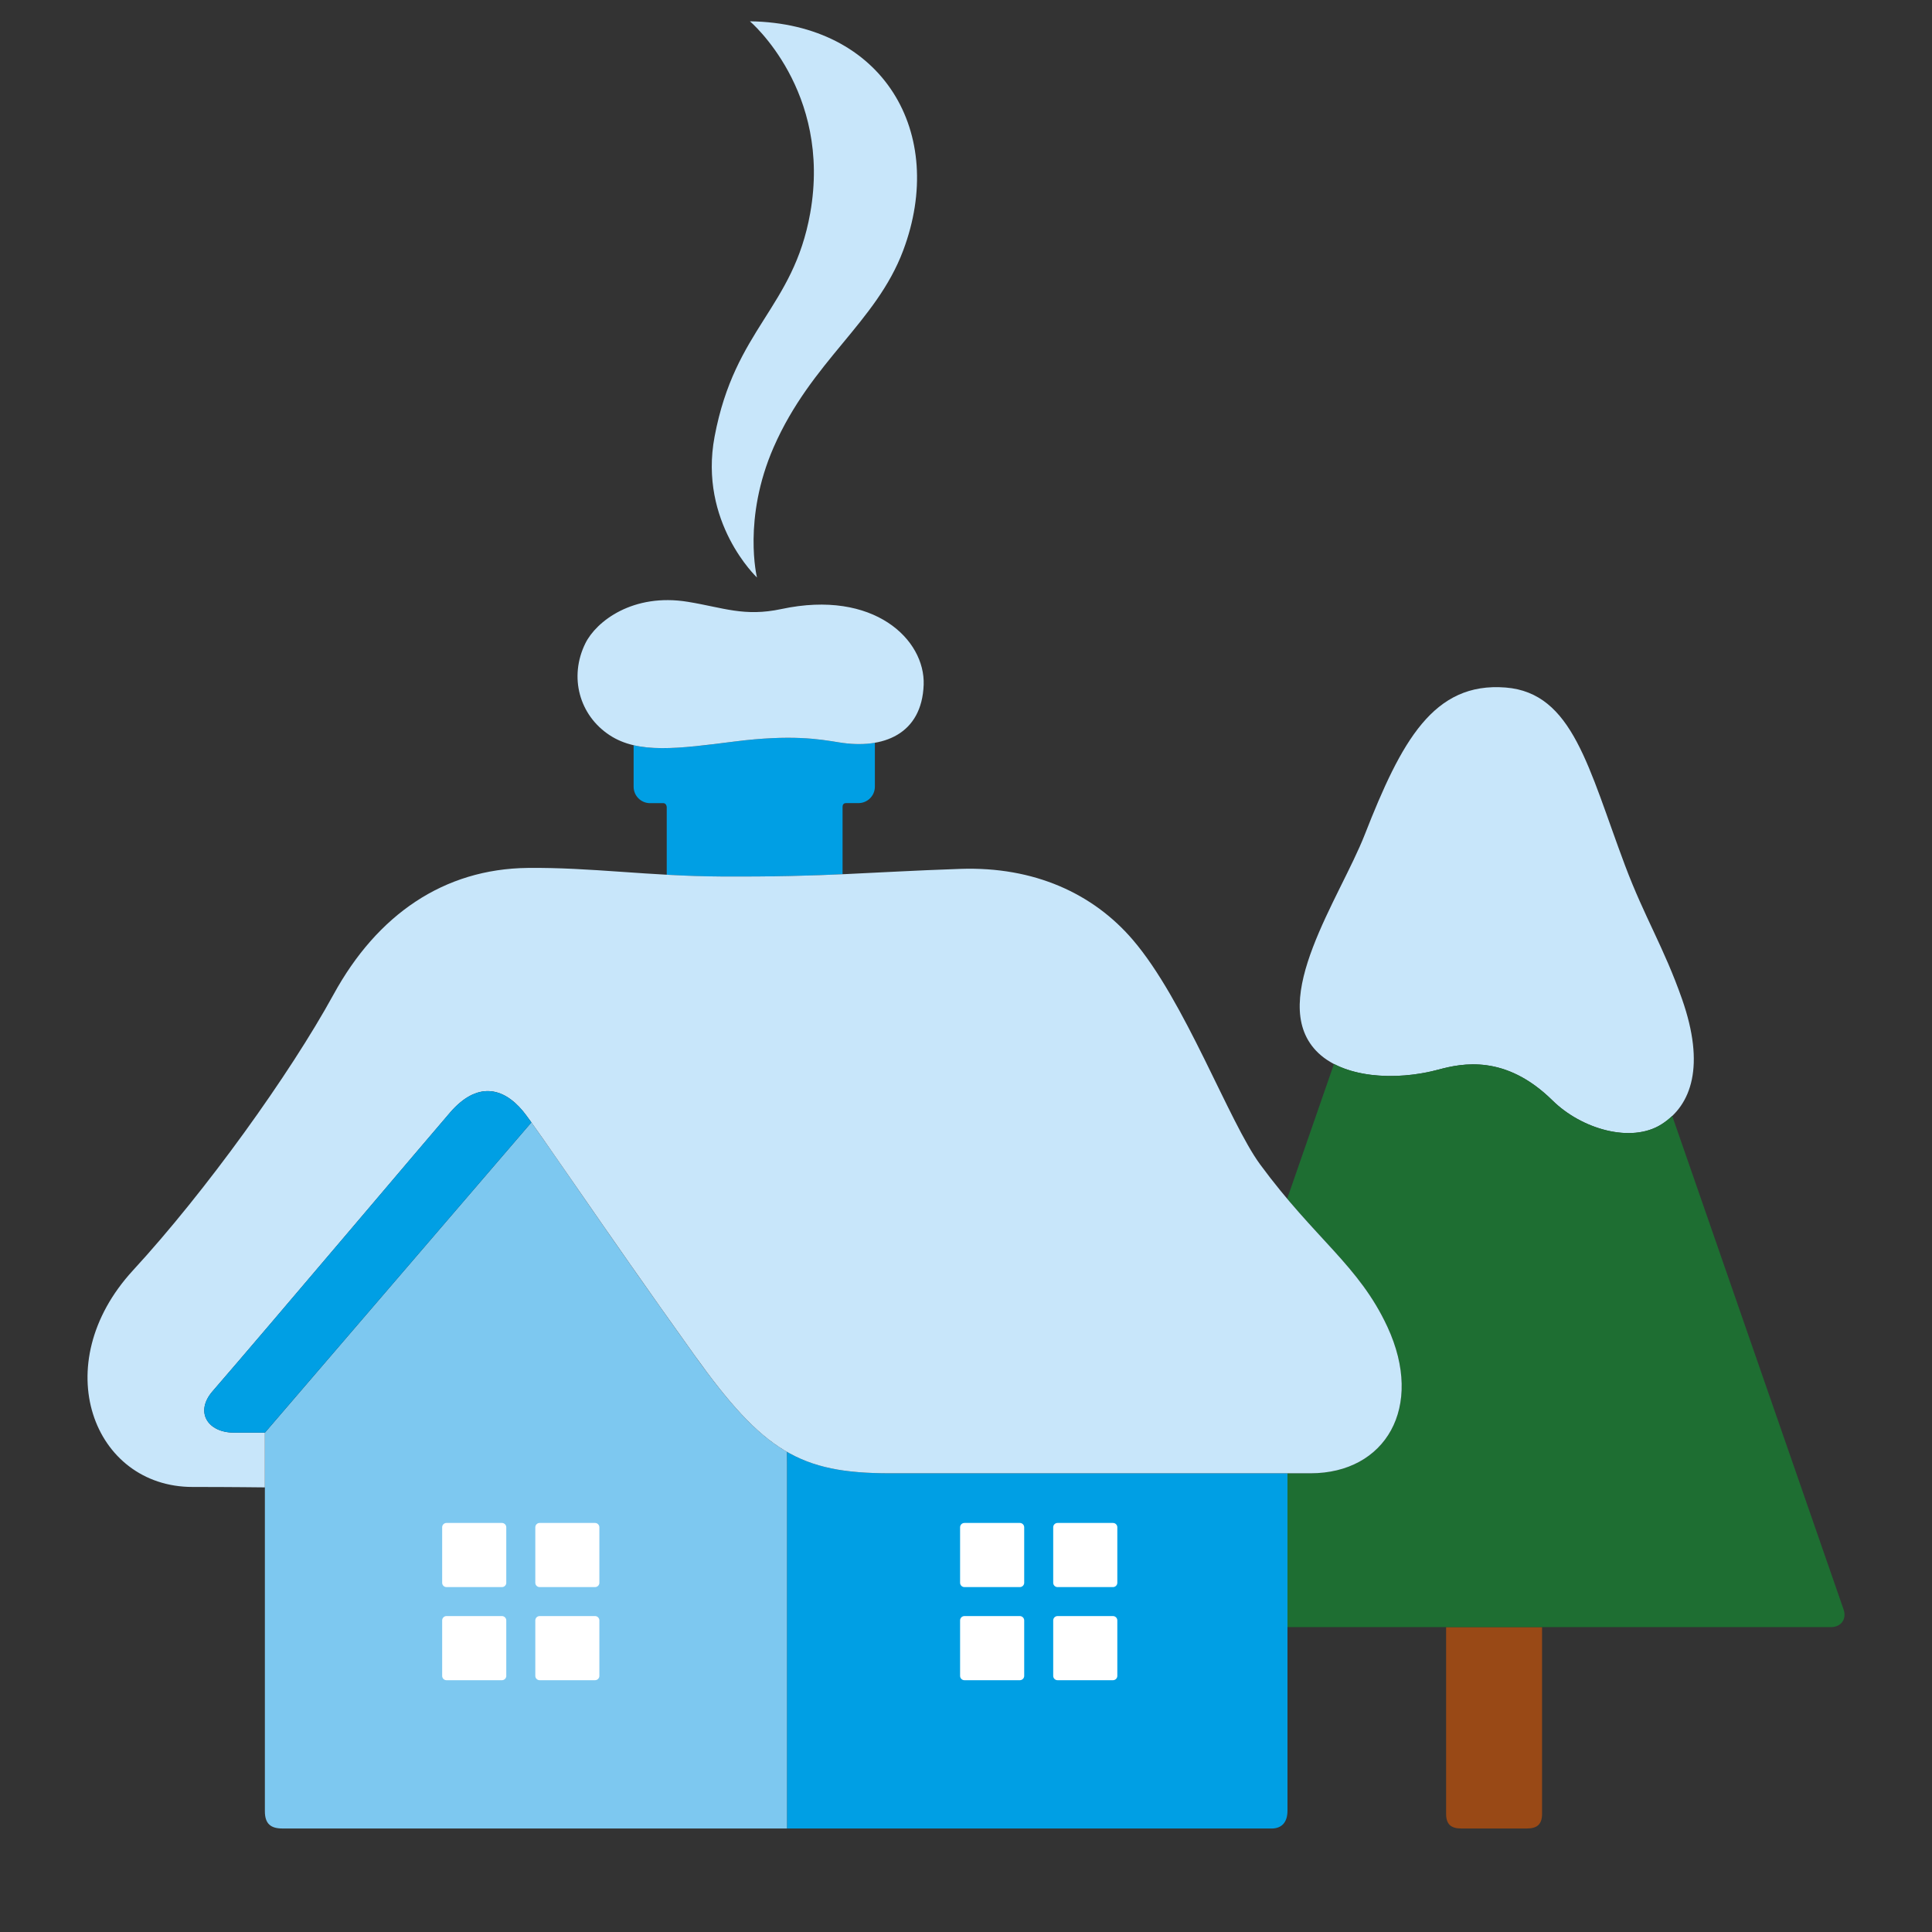 <?xml version="1.0" encoding="utf-8"?>
<!-- Generator: Adobe Illustrator 16.0.0, SVG Export Plug-In . SVG Version: 6.00 Build 0)  -->
<!DOCTYPE svg PUBLIC "-//W3C//DTD SVG 1.1//EN" "http://www.w3.org/Graphics/SVG/1.1/DTD/svg11.dtd">
<svg version="1.1" id="Lager_1" xmlns="http://www.w3.org/2000/svg" xmlns:xlink="http://www.w3.org/1999/xlink" x="0px" y="0px"
	 viewBox="0 0 90.709 90.708" enable-background="new 0 0 90.709 90.708" xml:space="preserve">
<rect x="0" y="0" width="90.709" height="90.708" fill="#333333" stroke="none"/>
<g>
	<path fill="#994916" d="M67.896,85.16c0,0.487,0.224,0.689,0.712,0.689h3.081c0.486,0,0.712-0.202,0.712-0.689v-8.765h-4.505V85.16
		z"/>
	<path fill="#C8E6FA" d="M76.298,40.637c-1.724-4.59-2.453-8.104-5.605-8.357c-3.393-0.271-4.899,2.521-6.616,6.904
		c-1.173,2.99-4.555,7.738-2.293,10.142c1.227,1.304,3.75,1.435,5.758,0.892c1.109-0.299,3.143-0.721,5.344,1.445
		c1.375,1.357,3.697,2.021,5.114,1.131c1.439-0.908,2.059-2.779,0.978-5.872C78.121,44.477,77.218,43.084,76.298,40.637z"/>
	<path fill="#1E6E32" d="M86.555,75.556l-8.043-23.164c-0.156,0.149-0.328,0.284-0.513,0.401c-1.417,0.891-3.739,0.227-5.114-1.131
		c-2.201-2.166-4.234-1.744-5.344-1.445c-1.619,0.438-3.571,0.438-4.91-0.263l-2.197,6.328c1.986,2.358,3.593,3.618,4.704,6.009
		c1.759,3.794-0.103,6.881-3.605,6.881c-0.271,0-0.637,0-1.084,0v7.223h2.114h4.446h6.278h3.716h8.955
		C86.446,76.395,86.715,76.016,86.555,75.556z"/>
	<path fill="#C8E6FA" d="M35.209,1c0,0,3.854,3.26,2.831,9.006c-0.795,4.466-3.532,5.409-4.489,10.49
		c-0.76,4.031,1.99,6.619,1.99,6.619s-0.687-2.758,0.783-6.118c1.776-4.055,4.809-5.847,6.081-9.236
		C44.477,6.249,41.477,1.091,35.209,1z"/>
	<path fill="#009FE4" d="M36.947,68.165v0.6v17.085c3.539,0,2.813,0,3.211,0h19.548c0.45,0,0.742-0.27,0.742-0.834V69.172
		c-3.772,0-13.263,0-18.673,0C39.737,69.172,38.282,68.932,36.947,68.165z"/>
	<path fill="#FFFFFF" d="M49.449,71.707c0-0.112,0.091-0.203,0.202-0.203h2.606c0.111,0,0.202,0.091,0.202,0.203v2.606
		c0,0.111-0.091,0.202-0.202,0.202h-2.606c-0.111,0-0.202-0.091-0.202-0.202V71.707z"/>
	<path fill="#FFFFFF" d="M49.449,76.079c0-0.111,0.091-0.203,0.202-0.203h2.606c0.111,0,0.202,0.092,0.202,0.203v2.606
		c0,0.11-0.091,0.202-0.202,0.202h-2.606c-0.111,0-0.202-0.092-0.202-0.202V76.079z"/>
	<path fill="#FFFFFF" d="M45.077,71.707c0-0.112,0.091-0.203,0.202-0.203h2.605c0.11,0,0.203,0.091,0.203,0.203v2.606
		c0,0.111-0.093,0.202-0.203,0.202h-2.605c-0.111,0-0.202-0.091-0.202-0.202V71.707z"/>
	<path fill="#FFFFFF" d="M45.077,76.079c0-0.111,0.091-0.203,0.202-0.203h2.605c0.11,0,0.203,0.092,0.203,0.203v2.606
		c0,0.11-0.093,0.202-0.203,0.202h-2.605c-0.111,0-0.202-0.092-0.202-0.202V76.079z"/>
	<path fill="#7DC8F0" d="M36.945,68.163c-1.406-0.811-2.674-2.206-4.337-4.531c-3.742-5.226-6.552-9.397-7.659-10.935L12.436,67.266
		v0.928v1.641v15.201c0,0.592,0.273,0.813,0.824,0.813h23.688V68.764L36.945,68.163z"/>
	<path fill="#FFFFFF" d="M23.771,78.685c0,0.11-0.093,0.202-0.203,0.202H20.96c-0.11,0-0.2-0.092-0.2-0.202v-2.606
		c0-0.111,0.09-0.203,0.2-0.203h2.607c0.11,0,0.203,0.092,0.203,0.203V78.685z"/>
	<path fill="#FFFFFF" d="M23.771,74.313c0,0.111-0.093,0.202-0.203,0.202H20.96c-0.11,0-0.2-0.091-0.2-0.202v-2.606
		c0-0.112,0.09-0.203,0.2-0.203h2.607c0.11,0,0.203,0.091,0.203,0.203V74.313z"/>
	<path fill="#FFFFFF" d="M28.141,78.685c0,0.11-0.091,0.202-0.202,0.202h-2.604c-0.111,0-0.202-0.092-0.202-0.202v-2.606
		c0-0.111,0.091-0.203,0.202-0.203h2.604c0.111,0,0.202,0.092,0.202,0.203V78.685z"/>
	<path fill="#FFFFFF" d="M28.141,74.313c0,0.111-0.091,0.202-0.202,0.202h-2.604c-0.111,0-0.202-0.091-0.202-0.202v-2.606
		c0-0.112,0.091-0.203,0.202-0.203h2.604c0.111,0,0.202,0.091,0.202,0.203V74.313z"/>
	<path fill="#009FE4" d="M39.559,41.047c0-1.466,0-2.692,0-3.166c0-0.057,0.018-0.174,0.161-0.174c0.146,0,0.584,0,0.584,0
		c0.426,0,0.772-0.346,0.772-0.77V34.87c-0.517,0.089-1.087,0.083-1.68-0.014c-0.94-0.153-2.238-0.38-4.901-0.042
		c-1.989,0.253-3.53,0.458-4.746,0.175v1.95c0,0.424,0.348,0.77,0.771,0.77c0,0,0.515,0,0.626,0c0.114,0,0.158,0.124,0.158,0.185
		c0,0.483,0,1.712,0,3.178c0.814,0.045,1.658,0.078,2.544,0.083C36.294,41.167,37.968,41.118,39.559,41.047z"/>
	<g>
		<path fill="#C8E6FA" d="M12.436,67.266v2.568c0,0-1.57-0.02-3.397-0.02c-4.663,0-6.866-5.746-2.792-10.173
			c3.41-3.704,7.354-9.192,9.412-12.948c2.055-3.755,5.183-5.898,9.116-5.943c2.95-0.033,5.709,0.383,9.073,0.402
			c5.017,0.027,6.79-0.204,11.234-0.357c3.484-0.12,6.245,1.166,8.095,3.32c2.468,2.871,4.517,8.554,5.986,10.555
			c2.575,3.502,4.635,4.738,5.975,7.621c1.759,3.794-0.103,6.881-3.605,6.881c-2.563,0-13.709,0-19.757,0
			c-4.188,0-5.924-1.01-9.167-5.541c-4.34-6.063-7.431-10.709-8.059-11.467c-0.943-1.135-2.157-1.376-3.403,0.052
			c-0.735,0.843-8.585,10.125-11.166,13.103c-0.847,0.977-0.229,1.944,1.009,1.944c0.447,0,1.372,0,1.372,0L12.436,67.266z"/>
	</g>
	<path fill="#C8E6FA" d="M36.691,28.594c-1.752,0.374-2.724-0.065-4.394-0.338c-2.576-0.422-4.303,0.912-4.816,1.953
		c-0.775,1.58-0.282,3.375,1.142,4.309c1.352,0.888,3.212,0.634,5.872,0.296c2.663-0.337,3.961-0.111,4.901,0.042
		c2.07,0.338,3.886-0.38,3.971-2.704C43.444,30.039,41.044,27.665,36.691,28.594z"/>
	<g>
		<path fill="#009FE4" d="M21.146,52.216c-0.735,0.843-8.585,10.125-11.166,13.103c-0.847,0.977-0.229,1.944,1.009,1.944
			c0.447,0,1.372,0,1.372,0l0.074,0.003l12.514-14.569c-0.178-0.246-0.313-0.428-0.399-0.532
			C23.606,51.03,22.393,50.789,21.146,52.216z"/>
	</g>
</g>
</svg>
